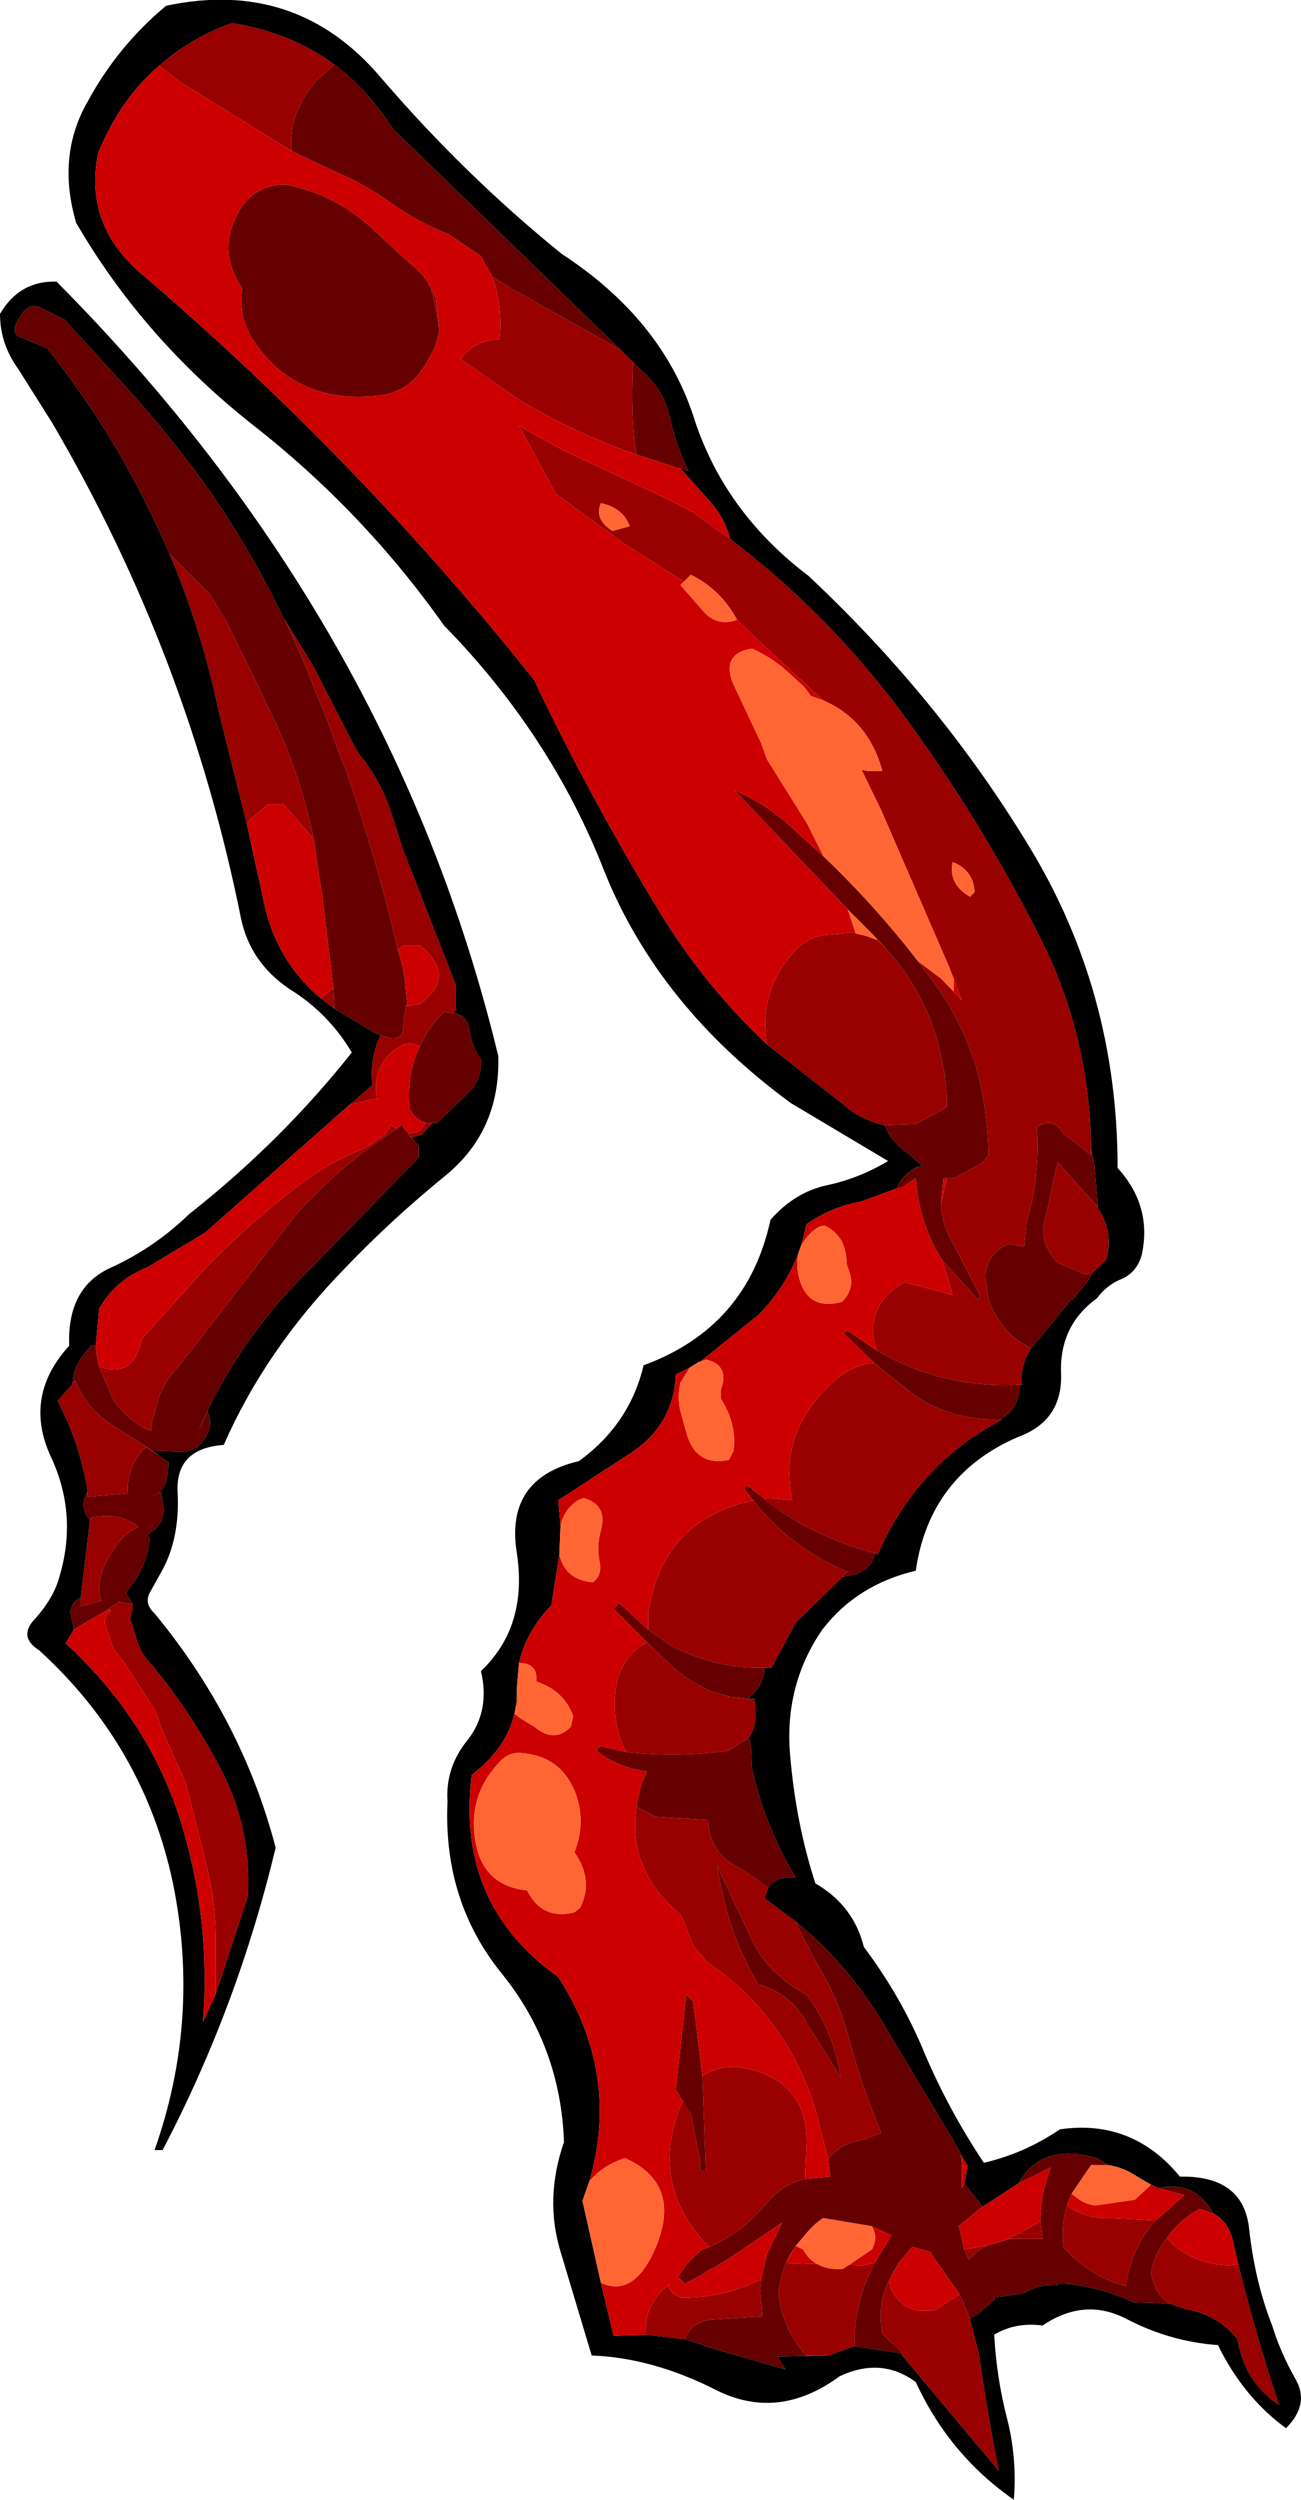 <?xml version="1.0" encoding="UTF-8" standalone="no"?>
<svg xmlns:xlink="http://www.w3.org/1999/xlink" height="108.3px" width="56.4px" xmlns="http://www.w3.org/2000/svg">
  <g transform="matrix(1.0, 0.0, 0.0, 1.0, 7.0, 4.65)">
    <path d="M7.5 -1.85 L6.7 -1.15 Q5.45 0.35 5.65 1.9 L0.8 -1.1 -0.1 -1.8 Q1.25 -3.0 3.05 -3.65 5.6 -3.25 7.5 -1.85 M14.35 7.35 L15.25 7.9 19.9 10.5 20.45 11.05 Q20.35 12.75 20.5 14.45 L20.6 15.05 Q18.0 14.15 15.55 12.7 L12.95 10.9 13.4 10.45 Q14.0 10.05 14.65 10.05 14.8 8.8 14.4 7.5 L14.35 7.35 M5.35 22.2 L6.6 24.25 8.4 27.75 8.55 28.0 Q9.55 29.2 10.0 30.7 L10.2 31.3 10.45 32.1 12.75 38.0 12.75 38.05 12.75 39.1 12.7 39.25 12.25 39.2 Q11.55 39.85 11.2 40.7 L10.85 40.55 10.5 40.6 10.4 40.65 Q9.25 41.3 9.3 42.6 L9.35 43.0 9.15 42.95 8.85 43.05 8.2 43.2 7.6 43.7 9.15 42.35 Q9.0 41.25 9.5 40.2 L9.65 40.25 Q10.45 40.55 10.5 39.8 L10.5 39.7 10.55 39.25 10.6 38.95 11.2 38.85 Q12.85 37.65 11.2 36.3 L10.5 36.3 10.25 36.5 Q9.3 32.45 7.95 28.6 L7.7 28.0 7.2 26.6 6.2 24.1 6.1 23.85 6.0 23.65 5.35 22.2 M11.5 44.0 L11.75 44.0 11.3 44.5 10.85 44.65 10.75 44.55 10.7 44.45 10.75 44.45 11.2 44.35 11.45 44.0 11.5 44.0 M-0.4 58.2 L-0.05 58.45 -0.65 58.05 -0.8 58.15 Q-1.55 59.05 -1.45 60.05 L-3.2 60.2 -3.2 59.95 Q-3.55 57.85 -4.5 56.05 L-3.85 55.3 -3.75 55.15 Q-3.25 56.4 -2.05 57.15 L-0.4 58.2 M-1.25 64.85 L-1.25 65.05 -1.3 65.25 -1.35 65.5 -1.15 66.1 Q-1.0 66.9 -0.4 67.5 1.4 69.7 2.65 72.15 3.9 74.6 3.75 77.5 L2.35 81.75 2.35 79.9 Q2.4 78.1 2.0 76.35 L1.75 75.35 1.05 72.6 0.05 70.35 -0.3 69.4 -1.6 67.4 -2.1 66.75 -2.45 65.7 Q-2.5 65.35 -2.2 65.15 L-2.2 65.1 -2.35 65.1 -1.85 64.75 -1.25 64.85 M-3.5 64.55 L-3.1 61.2 -3.05 61.1 Q-1.8 60.85 -1.0 61.5 -1.55 61.75 -1.95 62.3 L-2.25 62.75 Q-2.75 63.55 -2.7 64.4 L-2.6 64.7 -3.5 64.95 -3.5 64.65 -3.5 64.55 M7.5 39.05 L6.9 38.6 7.45 38.15 7.5 39.05 M3.7 31.05 L2.5 26.25 Q1.75 22.65 0.35 19.35 L0.4 19.4 0.6 19.6 2.1 21.1 2.75 22.15 4.1 24.9 4.65 26.05 Q6.0 28.75 6.6 31.7 L5.3 30.2 4.6 30.2 3.8 30.9 3.7 31.05 M26.25 40.6 Q25.85 38.2 27.55 36.45 28.1 35.9 28.9 35.85 L29.95 35.75 30.55 35.9 31.1 36.1 31.75 36.85 Q33.1 38.5 33.65 40.5 L33.95 41.85 33.95 41.95 34.05 42.85 34.05 43.0 34.05 43.3 33.9 43.4 32.7 44.05 31.35 44.1 Q30.6 43.95 29.85 43.45 L29.75 43.35 26.25 40.6 M28.7 25.7 L27.4 24.5 25.45 22.7 24.95 22.2 Q24.25 20.9 22.95 20.25 L22.65 20.55 20.05 18.9 17.1 16.75 15.5 13.8 17.4 14.85 18.05 15.15 22.1 17.05 23.05 17.55 24.65 18.7 Q28.8 21.85 32.0 26.1 35.7 31.1 38.35 36.5 40.25 40.55 40.3 45.1 L40.3 45.4 39.1 44.45 Q38.6 43.7 37.95 44.2 38.05 45.7 37.75 47.35 L37.5 48.35 37.4 49.35 36.7 49.25 Q35.8 49.65 35.7 50.65 L35.85 51.65 Q36.4 53.15 37.7 53.75 L37.6 53.95 Q37.4 54.25 37.35 54.6 37.25 54.95 37.3 55.35 L37.2 55.35 Q33.8 55.5 31.0 53.85 30.4 51.95 32.2 50.9 L34.3 51.45 33.85 49.95 35.3 51.55 35.4 51.65 35.5 51.5 34.2 49.0 Q33.8 48.25 33.8 47.45 L34.05 46.4 34.25 46.4 34.45 46.35 35.55 45.75 35.6 45.7 35.85 45.4 35.85 45.25 Q35.8 43.2 35.25 41.35 L35.05 40.8 Q34.45 39.2 33.4 37.8 L32.8 37.0 33.8 37.75 34.75 38.75 34.7 38.7 34.15 37.25 31.2 30.45 30.35 28.7 30.6 28.75 31.2 28.75 31.25 28.75 Q30.65 26.55 28.7 25.7 M11.7 7.9 L11.8 8.0 11.85 8.1 11.85 8.15 11.9 8.25 12.05 9.65 11.95 9.0 11.7 7.9 M19.05 17.15 Q18.75 17.85 19.55 18.35 L20.3 18.15 Q20.0 17.35 19.05 17.15 M35.05 34.2 L35.25 34.0 Q35.2 33.05 34.3 32.7 34.1 33.65 35.05 34.2 M40.6 47.7 Q41.3 48.75 40.95 49.95 L40.3 50.55 40.0 50.55 38.85 50.05 Q37.95 49.1 38.35 48.0 L38.85 45.7 40.6 47.65 40.6 47.7 M36.35 56.85 L36.45 56.85 Q35.6 57.3 34.85 57.85 32.35 59.7 31.05 62.7 L30.95 62.65 Q29.25 62.2 27.7 61.35 L27.45 61.2 26.8 60.8 26.1 60.3 26.35 60.25 27.35 60.35 Q26.7 57.35 29.2 55.15 30.0 54.45 30.9 54.4 L31.45 54.85 32.65 55.8 Q34.25 56.9 36.35 56.85 M29.55 63.65 L27.5 65.65 26.45 67.6 25.7 67.6 Q24.1 67.55 22.75 66.95 L22.6 66.9 22.1 66.65 21.1 65.95 21.1 65.25 Q21.7 61.2 25.65 60.35 27.3 62.45 29.75 63.45 L29.7 63.5 29.5 63.65 29.55 63.65 M25.4 68.95 L25.7 68.95 Q25.9 70.05 25.45 70.65 L24.55 71.2 Q22.3 71.5 20.15 71.25 19.7 70.45 19.65 69.35 19.6 67.25 21.05 66.5 L21.4 66.85 22.3 67.7 22.45 67.8 22.75 68.05 22.85 68.1 22.9 68.15 23.0 68.2 23.75 68.6 24.6 68.85 24.5 68.85 25.4 68.95 M26.3 77.15 L26.15 77.6 27.5 78.6 27.7 79.05 28.4 80.4 Q29.35 81.95 29.8 83.65 30.35 85.75 31.2 87.75 L30.45 88.05 Q29.4 88.2 28.9 88.9 L28.35 86.75 Q27.1 82.7 23.65 80.35 L23.05 79.65 22.55 78.35 Q20.15 76.35 20.6 73.55 L20.65 73.65 21.4 74.05 23.7 74.2 Q23.75 75.65 25.0 76.25 L25.7 76.7 26.3 77.15 M46.55 92.9 Q47.35 96.25 48.45 99.55 46.95 98.55 46.65 96.7 45.75 95.6 44.4 95.4 L43.7 95.15 Q43.0 94.7 42.9 93.75 43.1 92.9 43.6 92.3 L43.85 92.6 Q44.9 93.45 46.25 93.5 L46.7 93.45 46.55 92.9 M35.05 95.8 L35.45 97.4 Q35.8 99.9 36.3 102.4 L31.65 96.85 31.25 96.45 Q31.0 95.15 31.6 94.05 31.5 94.35 31.7 94.65 32.3 95.7 33.6 95.4 L34.6 94.75 35.05 95.8 M30.05 97.0 L28.9 97.4 27.95 97.4 Q26.95 96.3 26.75 94.75 26.85 93.6 27.4 92.8 L27.1 93.35 27.2 93.4 30.4 93.5 30.8 93.4 30.9 93.4 31.15 93.0 Q30.0 94.85 30.05 97.0 M22.7 96.7 L21.0 96.5 Q20.9 95.15 22.05 94.3 L21.95 94.4 22.2 94.75 22.55 94.9 Q24.4 94.9 26.0 94.1 L25.95 94.6 26.05 95.7 23.8 95.85 Q22.95 95.95 22.7 96.7 M25.55 79.3 L24.1 76.2 Q24.5 79.0 25.85 81.3 27.35 81.75 28.0 83.05 L29.45 85.35 Q29.15 83.35 27.95 81.75 26.25 80.85 25.55 79.3 M23.45 85.3 Q24.05 84.85 25.0 84.9 28.2 85.4 27.95 88.55 L27.9 89.75 Q26.85 90.0 26.15 90.9 25.15 92.1 23.75 92.7 L23.5 92.45 Q21.15 89.8 22.55 86.5 L22.6 86.35 22.95 86.95 23.35 88.95 23.35 89.05 23.35 89.15 23.35 89.35 23.35 89.4 23.6 89.4 23.45 85.3 M39.25 90.9 Q40.1 91.5 41.15 91.45 L43.1 91.55 Q42.05 92.7 41.8 94.4 40.2 93.95 39.1 92.7 39.0 91.75 39.25 90.9 M38.1 91.6 L38.2 92.35 36.75 92.35 36.6 92.4 38.1 91.6 M35.75 92.65 L35.35 92.9 35.0 93.25 34.8 92.8 35.75 92.65 M-2.7 54.55 Q-1.2 55.1 -0.85 53.35 L1.95 50.25 Q4.0 48.15 6.3 46.45 7.5 45.6 8.8 45.1 L9.7 44.5 9.95 44.1 10.2 44.25 9.55 44.7 Q7.5 46.1 5.85 47.95 L1.6 53.45 0.65 54.65 Q0.1 55.25 -0.15 56.0 L-0.45 57.1 -0.45 57.35 Q-1.3 57.0 -1.95 56.2 L-2.05 56.05 -2.2 55.75 -2.7 54.55" fill="#990000" fill-rule="evenodd" stroke="none"/>
    <path d="M5.65 1.9 Q5.45 0.35 6.7 -1.15 L7.5 -1.85 Q8.95 -0.75 10.05 0.95 L19.9 10.5 15.25 7.9 14.35 7.35 13.85 6.45 12.45 5.5 Q11.15 5.0 9.95 4.15 8.85 3.35 7.55 2.8 L5.65 1.9 M0.35 19.35 Q-0.55 17.3 -1.6 15.4 -3.05 12.85 -4.95 10.45 L-6.0 10.0 Q-6.65 9.85 -6.15 9.1 -5.75 8.4 -5.2 8.7 L-4.2 9.2 -2.15 11.45 Q0.05 13.8 1.9 16.35 3.85 19.1 5.3 22.15 L5.35 22.2 6.0 23.65 6.1 23.85 6.2 24.1 7.2 26.6 7.7 28.0 7.95 28.6 Q9.3 32.45 10.25 36.5 L10.45 37.2 10.55 37.8 10.65 38.8 10.65 38.85 10.6 38.95 10.55 39.25 10.5 39.7 10.5 39.8 Q10.45 40.55 9.65 40.25 L9.5 40.2 9.25 40.1 9.0 39.95 7.5 39.05 7.45 38.15 6.95 34.0 6.8 33.1 6.6 31.7 Q6.0 28.75 4.65 26.05 L4.1 24.9 2.75 22.15 2.1 21.1 0.6 19.6 0.4 19.4 0.35 19.35 M12.7 39.25 Q13.25 39.35 13.35 39.95 13.45 40.7 13.85 41.25 13.9 42.15 13.25 42.75 L11.95 44.0 11.5 44.0 11.45 44.0 11.4 43.95 11.35 43.95 11.3 43.95 10.95 43.7 10.75 43.35 10.75 43.3 Q10.65 41.95 11.1 40.9 L11.2 40.7 Q11.55 39.85 12.25 39.2 L12.7 39.25 M10.85 44.65 L11.15 45.0 11.15 45.5 5.55 51.25 Q3.0 54.05 1.6 57.35 L2.0 56.5 Q2.35 57.3 1.55 58.05 L1.05 58.25 -0.4 58.2 -2.05 57.15 Q-3.25 56.4 -3.75 55.15 L-3.85 55.3 Q-3.85 54.65 -3.35 54.0 L-3.05 53.65 -2.85 53.65 -2.8 54.1 -2.7 54.55 -2.2 55.75 -2.05 56.05 -1.95 56.2 Q-1.3 57.0 -0.45 57.35 L-0.45 57.1 -0.15 56.0 Q0.1 55.25 0.65 54.65 L1.6 53.45 5.85 47.95 Q7.5 46.1 9.55 44.7 L10.2 44.25 10.4 44.1 10.45 44.1 10.5 44.2 10.65 44.4 10.7 44.45 10.75 44.55 10.85 44.65 M-0.05 58.45 L0.15 58.6 0.3 58.7 Q0.3 60.0 -0.4 60.15 L0.0 60.0 0.1 60.8 Q0.05 61.35 -0.35 61.65 L-0.6 61.85 -0.5 62.0 Q-0.65 63.35 -1.55 64.35 L-1.25 64.85 -1.85 64.75 -2.35 65.1 -3.8 65.95 -3.95 65.2 Q-3.9 64.75 -3.5 64.55 L-3.5 64.65 -3.5 64.95 -2.6 64.7 -2.7 64.4 Q-2.75 63.55 -2.25 62.75 L-1.95 62.3 Q-1.55 61.75 -1.0 61.5 -1.8 60.85 -3.05 61.1 L-3.1 61.2 Q-3.6 60.65 -3.2 59.95 L-3.2 60.2 -1.45 60.05 Q-1.55 59.05 -0.8 58.15 L-0.65 58.05 -0.05 58.45 M29.75 34.75 L24.85 29.6 Q26.25 30.15 27.65 31.5 L28.7 32.45 Q30.95 34.6 32.8 37.0 L33.4 37.8 Q34.45 39.2 35.05 40.8 L35.25 41.35 Q35.8 43.2 35.85 45.25 L35.85 45.4 35.6 45.7 35.55 45.75 34.45 46.35 34.25 46.4 33.9 46.4 33.8 47.45 Q33.8 48.25 34.2 49.0 L35.5 51.5 35.4 51.65 35.3 51.55 33.85 49.95 Q32.85 48.4 32.7 46.4 L32.25 46.7 31.85 46.9 Q32.05 46.3 32.75 45.9 L33.0 45.9 32.8 45.7 32.4 45.35 Q31.6 44.8 31.35 44.1 L32.7 44.05 33.9 43.4 34.05 43.3 34.05 43.0 34.05 42.85 33.95 41.95 34.0 41.95 33.95 41.85 33.65 40.5 Q33.1 38.5 31.75 36.85 L30.85 35.85 29.75 34.75 M22.5 15.65 L22.25 15.6 22.0 15.5 20.6 15.05 20.5 14.45 Q20.35 12.75 20.45 11.05 L20.8 11.4 Q21.75 12.2 22.05 13.45 22.3 14.65 22.85 15.75 L22.5 15.65 M12.05 9.65 L12.05 9.7 11.95 10.05 11.85 10.4 11.45 11.15 11.3 11.35 Q10.6 12.4 9.3 12.5 5.9 12.85 4.05 10.2 3.3 9.15 3.5 7.85 2.45 6.3 3.25 4.7 3.95 3.3 5.45 3.35 L5.85 3.45 Q7.8 3.95 9.3 5.4 L10.65 6.65 10.8 6.8 10.9 6.85 10.95 6.9 11.05 7.0 11.15 7.1 11.25 7.2 11.3 7.25 11.45 7.45 11.6 7.65 11.6 7.7 11.7 7.85 11.7 7.9 11.95 9.0 12.05 9.65 M31.0 53.85 Q33.8 55.5 37.2 55.35 L37.2 55.5 Q37.15 56.4 36.35 56.85 34.25 56.9 32.65 55.8 L31.45 54.85 30.9 54.4 29.55 53.1 29.75 53.0 31.0 53.85 M37.7 53.75 Q36.4 53.15 35.85 51.65 L35.7 50.65 Q35.8 49.65 36.7 49.25 L37.4 49.35 37.5 48.35 37.75 47.35 Q38.05 45.7 37.95 44.2 38.6 43.7 39.1 44.45 L40.3 45.4 40.3 45.1 40.45 45.85 40.6 47.7 40.6 47.65 38.85 45.7 38.35 48.0 Q37.95 49.1 38.85 50.05 L40.0 50.55 40.3 50.55 40.2 50.8 39.55 51.6 39.4 51.7 38.05 53.35 37.9 53.5 37.85 53.6 37.8 53.65 37.7 53.75 M30.95 62.65 Q30.7 63.55 29.6 63.65 L29.55 63.65 29.5 63.65 29.7 63.5 29.75 63.45 Q27.3 62.45 25.65 60.35 L25.25 59.85 25.4 59.7 26.8 60.8 27.45 61.2 27.7 61.35 Q29.25 62.2 30.95 62.65 M25.7 67.6 L26.15 67.6 Q26.1 68.45 25.4 68.95 L24.5 68.85 24.6 68.85 23.75 68.6 23.0 68.2 22.9 68.15 22.85 68.1 22.75 68.05 22.45 67.8 22.3 67.7 21.4 66.85 21.05 66.5 19.6 65.05 19.85 64.8 21.1 65.95 22.1 66.65 22.6 66.9 22.75 66.95 Q24.1 67.55 25.7 67.6 M25.45 70.65 L25.55 70.9 25.6 72.0 25.6 71.95 Q26.15 74.45 27.5 76.7 26.65 76.6 26.3 77.15 L25.7 76.7 25.0 76.25 Q23.75 75.65 23.7 74.2 L21.4 74.05 20.65 73.65 20.6 73.55 20.8 72.65 21.05 72.1 Q19.8 71.95 18.85 71.2 L19.0 71.0 20.15 71.25 Q22.3 71.5 24.55 71.2 L25.45 70.65 M27.5 78.6 Q29.75 80.45 31.25 82.95 L34.25 87.95 34.65 88.65 34.65 88.7 34.7 89.15 34.7 90.15 34.8 89.95 35.6 90.95 34.55 91.8 34.6 91.9 34.8 92.8 35.0 93.25 35.35 92.9 35.75 92.65 36.6 92.4 36.75 92.35 38.2 92.35 38.1 91.6 Q38.1 90.5 38.5 89.4 L38.55 89.25 38.35 89.35 37.15 89.95 Q38.15 88.15 40.55 88.85 L41.05 89.15 40.85 89.15 40.35 89.15 40.3 89.15 39.45 90.4 39.25 90.9 Q39.0 91.75 39.1 92.7 40.2 93.95 41.8 94.4 42.05 92.7 43.1 91.55 L44.35 90.45 43.2 90.15 Q44.8 89.8 45.6 91.25 L45.0 91.05 Q44.1 91.55 43.6 92.3 43.1 92.9 42.9 93.75 43.0 94.7 43.7 95.15 L42.15 95.1 Q40.75 94.45 39.25 94.3 L38.8 94.3 38.85 94.35 Q38.0 94.3 37.4 94.7 L36.05 94.9 36.15 94.95 35.4 95.6 35.05 95.8 34.6 94.75 33.3 92.9 32.55 92.7 32.5 92.75 32.45 92.8 31.95 93.4 31.6 94.0 31.6 94.05 Q31.0 95.15 31.25 96.45 L31.65 96.85 32.05 97.3 30.05 97.0 Q30.0 94.85 31.15 93.0 L31.65 92.2 30.8 91.8 28.7 91.45 28.6 91.5 28.35 91.7 28.3 91.75 28.25 91.8 28.2 91.85 28.15 91.9 28.1 91.95 28.05 92.0 27.5 92.65 27.4 92.8 Q26.85 93.6 26.75 94.75 26.95 96.3 27.95 97.4 L28.9 97.4 26.7 97.45 27.05 98.0 23.55 97.0 23.5 96.95 22.7 96.7 Q22.95 95.95 23.8 95.85 L26.05 95.7 25.95 94.6 26.0 94.1 26.25 93.0 26.9 91.65 24.6 93.2 23.95 93.6 23.8 93.65 23.35 93.95 22.85 94.2 22.7 94.3 22.4 94.0 Q22.75 93.35 23.45 92.8 L23.75 92.7 Q25.15 92.1 26.15 90.9 26.85 90.0 27.9 89.75 L29.0 89.65 28.9 88.9 Q29.4 88.2 30.45 88.05 L31.2 87.75 Q30.35 85.75 29.8 83.65 29.35 81.95 28.4 80.4 L27.7 79.05 27.5 78.6 M25.55 79.3 Q26.25 80.85 27.95 81.75 29.15 83.35 29.45 85.35 L28.0 83.05 Q27.35 81.75 25.85 81.3 24.5 79.0 24.1 76.2 L25.55 79.3 M23.45 85.3 L23.6 89.4 23.35 89.4 23.35 89.35 23.35 89.15 23.35 89.05 23.35 88.95 22.95 86.95 22.3 85.9 22.75 81.75 23.05 82.05 23.45 85.3" fill="#660000" fill-rule="evenodd" stroke="none"/>
    <path d="M7.5 -1.85 Q5.6 -3.25 3.05 -3.65 1.25 -3.0 -0.1 -1.8 -1.8 -0.35 -2.75 2.0 -3.35 5.0 -1.0 7.1 8.45 15.15 16.15 24.8 18.6 29.95 21.65 34.95 23.55 38.05 26.25 40.6 L29.75 43.35 29.85 43.45 Q30.6 43.95 31.35 44.1 31.6 44.8 32.4 45.35 L32.8 45.7 33.0 45.9 32.75 45.9 Q32.05 46.3 31.85 46.9 L32.25 46.7 30.35 47.4 Q29.0 47.65 27.95 48.4 27.55 50.6 25.9 52.3 L23.35 54.35 23.3 54.35 22.9 54.6 22.3 54.9 Q22.2 57.0 20.5 58.2 L17.2 60.35 17.3 61.45 17.25 62.65 17.25 62.7 16.9 64.9 Q15.8 66.05 15.5 67.4 L15.4 68.55 15.4 68.65 15.4 69.1 15.3 69.6 Q14.95 71.1 13.45 72.25 12.75 77.85 17.2 81.0 19.9 85.2 18.55 89.85 L18.25 90.7 19.05 94.25 19.6 96.55 21.0 96.5 22.7 96.7 23.5 96.95 23.55 97.0 27.05 98.0 26.7 97.45 28.9 97.4 30.05 97.0 32.05 97.3 31.65 96.85 36.3 102.4 Q35.8 99.9 35.45 97.4 L35.05 95.8 35.4 95.6 36.15 94.95 36.05 94.9 37.4 94.7 Q38.0 94.3 38.85 94.35 L38.8 94.3 39.25 94.3 Q40.75 94.45 42.15 95.1 L43.7 95.15 44.4 95.4 Q45.75 95.6 46.65 96.7 46.95 98.55 48.45 99.55 47.35 96.25 46.55 92.9 L46.5 92.7 Q46.35 91.65 45.6 91.25 44.8 89.8 43.2 90.15 L42.9 90.0 42.3 89.65 Q41.7 89.25 41.05 89.15 L40.55 88.85 Q38.15 88.15 37.15 89.95 L35.6 90.95 34.8 89.95 34.95 89.2 34.65 88.7 34.65 88.65 34.25 87.95 31.25 82.95 Q29.75 80.45 27.5 78.6 L26.15 77.6 26.3 77.15 Q26.65 76.6 27.5 76.7 26.15 74.45 25.6 71.95 L25.6 72.0 25.55 70.9 25.45 70.65 Q25.9 70.05 25.7 68.95 L25.4 68.95 Q26.1 68.45 26.15 67.6 L25.7 67.6 26.45 67.6 27.5 65.65 29.55 63.65 29.6 63.65 Q30.7 63.55 30.95 62.65 L31.05 62.7 Q32.35 59.7 34.85 57.85 35.6 57.3 36.45 56.85 L36.35 56.85 Q37.15 56.4 37.2 55.5 L37.2 55.35 37.3 55.35 Q37.25 54.95 37.35 54.6 37.4 54.25 37.6 53.95 L37.7 53.75 37.8 53.65 37.85 53.6 37.9 53.5 38.05 53.35 39.4 51.7 39.55 51.6 40.2 50.8 40.3 50.55 40.95 49.95 Q41.3 48.75 40.6 47.7 L40.45 45.85 40.3 45.1 Q40.25 40.55 38.35 36.5 35.7 31.1 32.0 26.1 28.8 21.85 24.65 18.7 24.45 17.85 23.8 17.1 L22.5 15.65 22.85 15.75 Q22.3 14.65 22.05 13.45 21.75 12.2 20.8 11.4 L20.45 11.05 19.9 10.5 10.05 0.95 Q8.95 -0.75 7.5 -1.85 M0.2 -4.4 Q5.85 -5.6 9.5 -1.3 13.15 2.95 17.35 6.35 21.65 9.15 23.05 13.35 24.35 17.5 28.05 20.3 33.75 25.65 37.6 32.0 41.45 38.3 41.45 45.95 42.95 47.6 42.5 49.7 42.3 50.45 41.65 50.75 41.0 51.0 40.55 51.6 38.9 52.8 39.0 54.9 39.05 56.9 37.15 57.6 33.3 59.25 32.7 63.4 30.15 64.0 28.65 65.95 27.0 68.35 27.25 71.35 27.5 74.35 28.35 76.95 30.0 77.9 30.45 79.7 32.1 81.9 33.1 84.35 34.15 86.8 35.65 89.05 37.4 88.65 38.95 87.6 42.1 87.15 44.15 89.65 46.9 89.6 47.15 91.9 47.4 94.2 48.15 96.1 48.5 97.25 49.15 98.4 49.8 99.5 48.75 100.55 46.9 99.2 45.8 96.95 43.75 96.8 41.9 95.85 40.05 94.85 38.2 96.1 37.0 95.95 36.1 96.5 36.2 98.35 36.65 100.1 37.1 101.85 36.95 103.65 34.15 101.7 32.7 98.55 31.2 97.45 29.4 98.3 26.75 100.25 24.05 98.9 21.3 97.5 18.65 97.4 L17.3 92.9 Q16.6 90.6 17.45 88.15 17.3 84.0 14.75 80.85 12.2 77.7 12.4 73.4 12.3 71.9 13.3 70.7 14.25 69.45 13.85 67.75 15.9 65.8 15.4 62.6 14.9 59.4 18.1 58.65 20.3 57.05 20.9 54.5 25.4 52.85 26.4 48.2 27.45 47.0 28.85 46.7 30.25 46.4 31.5 45.65 L27.3 43.15 Q21.55 38.95 19.2 33.1 16.9 27.2 12.25 22.45 8.75 17.5 3.95 13.75 -0.8 10.0 -3.7 5.0 -4.55 2.1 -3.2 -0.25 -1.9 -2.65 0.2 -4.4 M-4.55 7.55 Q10.05 22.25 14.6 41.1 14.7 44.3 12.35 46.25 9.95 48.2 7.9 50.35 4.5 53.85 2.7 57.95 0.6 58.1 0.7 60.0 0.8 61.95 0.05 63.35 L-0.45 64.25 Q-0.8 64.8 -0.3 65.25 3.5 69.85 4.95 75.4 3.3 82.3 0.05 88.5 L-0.3 88.5 Q1.7 82.85 0.5 76.95 -0.75 71.0 -5.3 66.85 -6.25 66.25 -5.45 65.45 -4.7 64.6 -4.45 63.75 -3.6 61.0 -4.8 58.45 -6.0 55.85 -4.0 53.65 -4.1 51.1 -2.15 50.25 -0.3 49.4 1.2 47.95 5.2 44.8 8.25 40.95 7.25 39.25 5.55 38.2 3.85 37.05 3.45 35.15 1.15 23.7 -4.75 13.65 L-6.2 11.35 Q-7.0 10.25 -7.0 8.95 -6.15 7.5 -4.55 7.55 M5.35 22.2 L5.3 22.15 Q3.85 19.1 1.9 16.35 0.05 13.8 -2.15 11.45 L-4.2 9.2 -5.2 8.7 Q-5.75 8.4 -6.15 9.1 -6.65 9.85 -6.0 10.0 L-4.95 10.45 Q-3.05 12.85 -1.6 15.4 -0.55 17.3 0.35 19.35 1.75 22.65 2.5 26.25 L3.7 31.05 4.4 34.25 Q4.9 36.9 6.9 38.6 L7.5 39.05 9.0 39.95 9.25 40.1 9.5 40.2 Q9.0 41.25 9.15 42.35 L7.6 43.7 1.9 48.75 -0.6 50.25 Q-2.0 50.8 -2.7 52.05 L-2.85 53.65 -3.05 53.65 -3.35 54.0 Q-3.85 54.65 -3.85 55.3 L-4.5 56.05 Q-3.55 57.85 -3.2 59.95 -3.6 60.65 -3.1 61.2 L-3.5 64.55 Q-3.9 64.75 -3.95 65.2 L-3.8 65.95 -4.15 66.55 Q-0.6 69.8 0.8 74.15 2.15 78.45 1.8 82.95 L2.35 81.75 3.75 77.5 Q3.9 74.6 2.65 72.15 1.4 69.7 -0.4 67.5 -1.0 66.9 -1.15 66.1 L-1.35 65.5 -1.3 65.25 -1.25 65.05 -1.25 64.85 -1.55 64.35 Q-0.65 63.35 -0.5 62.0 L-0.6 61.85 -0.35 61.65 Q0.05 61.35 0.1 60.8 L0.0 60.0 -0.4 60.15 Q0.3 60.0 0.3 58.7 L0.15 58.6 -0.05 58.45 -0.4 58.2 1.05 58.25 1.55 58.05 Q2.35 57.3 2.0 56.5 L1.6 57.35 Q3.0 54.05 5.55 51.25 L11.15 45.5 11.15 45.0 10.85 44.65 11.3 44.5 11.75 44.0 11.5 44.0 11.95 44.0 13.25 42.75 Q13.9 42.15 13.85 41.25 13.45 40.7 13.35 39.95 13.25 39.35 12.7 39.25 L12.75 39.1 12.75 38.05 12.75 38.0 10.45 32.1 10.2 31.3 10.0 30.7 Q9.55 29.2 8.55 28.0 L8.4 27.75 6.6 24.25 5.35 22.2 M31.25 28.75 L31.2 28.75 31.25 28.75 M33.95 41.85 L34.0 41.95 33.95 41.95 33.95 41.85" fill="#000000" fill-rule="evenodd" stroke="none"/>
    <path d="M-0.1 -1.8 L0.8 -1.1 5.65 1.9 7.55 2.8 Q8.85 3.35 9.95 4.15 11.15 5.0 12.45 5.5 L13.85 6.45 14.35 7.35 14.4 7.5 Q14.8 8.8 14.65 10.05 14.0 10.05 13.4 10.45 L12.95 10.9 15.55 12.7 Q18.0 14.15 20.6 15.05 L22.0 15.5 22.25 15.6 22.5 15.65 23.8 17.1 Q24.45 17.85 24.65 18.7 L23.05 17.55 22.1 17.05 18.05 15.15 17.4 14.85 15.5 13.8 17.1 16.75 20.05 18.9 22.65 20.55 22.5 20.7 23.55 21.9 Q24.15 22.5 24.95 22.2 L25.45 22.7 27.4 24.5 28.7 25.7 28.15 25.5 27.85 25.1 27.25 24.55 Q26.5 23.85 25.6 23.45 24.3 23.65 24.75 24.9 L26.0 27.55 26.25 28.25 28.0 31.05 28.7 32.45 27.65 31.5 Q26.25 30.15 24.85 29.6 L29.75 34.75 30.1 35.8 30.55 35.9 29.95 35.75 28.9 35.85 Q28.1 35.9 27.55 36.45 25.85 38.2 26.25 40.6 23.55 38.05 21.65 34.95 18.6 29.95 16.15 24.8 8.45 15.15 -1.0 7.1 -3.35 5.0 -2.75 2.0 -1.8 -0.35 -0.1 -1.8 M2.35 81.75 L1.8 82.95 Q2.15 78.45 0.8 74.15 -0.6 69.8 -4.15 66.55 L-3.8 65.95 -2.35 65.1 -2.2 65.1 -2.2 65.15 Q-2.5 65.35 -2.45 65.7 L-2.1 66.75 -1.6 67.4 -0.3 69.4 0.05 70.35 1.05 72.6 1.75 75.35 2.0 76.35 Q2.4 78.1 2.35 79.9 L2.35 81.75 M-2.85 53.65 L-2.7 52.05 Q-2.0 50.8 -0.6 50.25 L1.9 48.75 7.6 43.7 8.2 43.2 8.85 43.05 9.15 42.95 9.35 43.0 9.3 42.6 Q9.25 41.3 10.4 40.65 L10.5 40.6 10.85 40.55 11.2 40.7 11.1 40.9 Q10.65 41.95 10.75 43.3 L10.75 43.35 10.95 43.7 11.3 43.95 11.35 43.95 11.4 43.95 11.45 44.0 11.2 44.35 10.75 44.45 10.7 44.45 10.65 44.4 10.5 44.2 10.45 44.1 10.4 44.1 10.2 44.25 9.95 44.1 9.7 44.5 8.8 45.1 Q7.5 45.6 6.3 46.45 4.0 48.15 1.95 50.25 L-0.85 53.35 Q-1.2 55.1 -2.7 54.55 L-2.8 54.1 -2.85 53.65 M6.9 38.6 Q4.9 36.9 4.4 34.25 L3.7 31.05 3.8 30.9 4.6 30.2 5.3 30.2 6.6 31.7 6.8 33.1 6.95 34.0 7.45 38.15 6.9 38.6 M11.7 7.9 L11.7 7.85 11.6 7.7 11.6 7.65 11.45 7.45 11.3 7.25 11.25 7.2 11.15 7.1 11.05 7.0 10.95 6.9 10.9 6.85 10.8 6.8 10.65 6.65 9.3 5.4 Q7.8 3.95 5.85 3.45 L5.45 3.35 Q3.95 3.3 3.25 4.7 2.45 6.3 3.5 7.85 3.3 9.15 4.05 10.2 5.9 12.85 9.3 12.5 10.6 12.4 11.3 11.35 L11.45 11.15 11.85 10.4 11.95 10.05 12.05 9.7 12.05 9.65 11.9 8.25 11.85 8.15 11.85 8.1 11.8 8.0 11.7 7.9 M10.25 36.5 L10.5 36.3 11.2 36.3 Q12.85 37.65 11.2 38.85 L10.6 38.95 10.65 38.85 10.65 38.8 10.55 37.8 10.45 37.2 10.25 36.5 M34.15 37.25 L34.7 38.7 34.75 38.75 33.8 37.75 34.35 38.3 34.35 37.75 34.15 37.25 M34.25 46.4 L34.05 46.4 33.8 47.45 33.9 46.4 34.25 46.4 M33.85 49.95 L34.3 51.45 32.2 50.9 Q30.4 51.95 31.0 53.85 L29.75 53.0 29.55 53.1 30.9 54.4 Q30.0 54.45 29.2 55.15 26.7 57.35 27.35 60.35 L26.35 60.25 26.1 60.3 26.8 60.8 25.4 59.7 25.25 59.85 25.65 60.35 Q21.7 61.2 21.1 65.25 L21.1 65.95 19.85 64.8 19.6 65.05 21.05 66.5 Q19.6 67.25 19.65 69.35 19.7 70.45 20.15 71.25 L19.0 71.0 18.85 71.2 Q19.8 71.95 21.05 72.1 L20.8 72.65 20.6 73.55 Q20.15 76.35 22.55 78.35 L23.05 79.65 23.65 80.35 Q27.1 82.7 28.35 86.75 L28.9 88.9 29.0 89.65 27.9 89.75 27.95 88.55 Q28.2 85.4 25.0 84.9 24.05 84.85 23.45 85.3 L23.05 82.05 22.75 81.75 22.3 85.9 22.95 86.95 22.6 86.35 22.55 86.5 Q21.15 89.8 23.5 92.45 L23.75 92.7 23.45 92.8 Q22.75 93.35 22.4 94.0 L22.7 94.3 22.85 94.2 23.35 93.95 23.8 93.65 23.95 93.6 24.6 93.2 26.9 91.65 26.25 93.0 26.0 94.1 Q24.4 94.9 22.55 94.9 L22.2 94.75 21.95 94.4 22.05 94.3 Q20.9 95.15 21.0 96.5 L19.6 96.55 19.05 94.25 Q20.35 94.85 21.25 93.1 22.75 90.05 20.1 88.85 19.15 89.15 18.55 89.85 19.9 85.2 17.2 81.0 12.75 77.85 13.45 72.25 14.95 71.1 15.3 69.6 L15.65 69.85 16.15 70.15 Q17.05 70.9 17.75 70.15 L17.85 69.7 Q17.45 68.6 16.25 68.2 L16.25 68.15 Q16.3 67.4 15.5 67.4 15.8 66.05 16.9 64.9 L17.25 62.7 Q17.5 63.8 18.7 63.9 19.1 63.6 19.0 63.05 18.85 62.35 19.05 61.65 19.35 60.55 18.3 60.25 L18.05 60.35 Q17.45 60.75 17.3 61.45 L17.2 60.35 20.5 58.2 Q22.2 57.0 22.3 54.9 L22.9 54.6 22.5 55.25 Q22.35 55.9 22.5 56.5 L22.75 57.4 Q23.15 58.9 24.6 58.6 L24.8 58.2 Q24.95 57.05 24.25 55.95 L24.25 55.55 Q24.65 54.5 23.6 54.25 L23.35 54.35 25.9 52.3 Q27.55 50.6 27.95 48.4 29.0 47.65 30.35 47.4 L32.25 46.7 32.7 46.4 Q32.85 48.4 33.85 49.95 M34.65 88.7 L34.95 89.2 34.8 89.95 34.7 90.15 34.7 89.15 34.65 88.7 M35.6 90.95 L37.15 89.95 38.35 89.35 38.55 89.25 38.5 89.4 Q38.1 90.5 38.1 91.6 L36.6 92.4 35.75 92.65 34.8 92.8 34.6 91.9 34.55 91.8 35.6 90.95 M42.9 90.0 L43.2 90.15 44.35 90.45 43.1 91.55 41.15 91.45 Q40.1 91.5 39.25 90.9 L39.45 90.4 39.6 90.5 Q40.0 90.85 40.5 90.9 L42.2 90.65 42.9 90.0 M45.6 91.25 Q46.35 91.65 46.5 92.7 L46.55 92.9 46.7 93.45 46.25 93.5 Q44.9 93.45 43.85 92.6 L43.6 92.3 Q44.1 91.55 45.0 91.05 L45.6 91.25 M29.7 50.1 Q29.7 48.9 28.75 48.45 28.55 48.45 28.35 48.6 27.3 49.4 27.65 50.75 28.05 52.15 29.5 51.75 30.1 51.15 29.8 50.4 L29.7 50.1 M15.6 71.3 Q15.0 71.25 14.6 71.75 13.3 73.15 13.6 75.05 13.9 77.05 15.85 77.25 16.5 78.55 17.9 78.2 L18.15 78.0 Q18.75 76.8 17.9 75.6 18.35 74.5 18.05 73.35 17.5 71.45 15.6 71.3 M31.6 94.05 L31.6 94.0 31.95 93.4 32.45 92.8 32.5 92.75 32.55 92.7 33.3 92.9 34.6 94.75 33.6 95.4 Q32.3 95.7 31.7 94.65 31.5 94.35 31.6 94.05 M30.8 91.8 L31.65 92.2 31.15 93.0 30.9 93.4 30.8 93.4 30.4 93.5 27.2 93.4 27.1 93.35 27.4 92.8 27.5 92.65 27.8 92.8 28.05 93.15 Q28.65 93.75 29.55 93.65 L29.7 93.55 30.8 92.8 Q31.05 92.35 30.85 91.9 L30.8 91.8" fill="#cc0000" fill-rule="evenodd" stroke="none"/>
    <path d="M30.55 35.9 L30.1 35.8 29.75 34.75 30.85 35.85 31.75 36.85 31.1 36.1 30.55 35.9 M28.7 32.45 L28.0 31.05 26.25 28.25 26.0 27.55 24.75 24.9 Q24.3 23.65 25.6 23.45 26.5 23.85 27.25 24.55 L27.85 25.1 28.15 25.5 28.7 25.7 Q30.65 26.55 31.25 28.75 L31.2 28.75 30.6 28.75 30.35 28.7 31.2 30.45 34.15 37.25 34.35 37.75 34.35 38.3 33.8 37.75 32.8 37.0 Q30.95 34.6 28.7 32.45 M24.95 22.2 Q24.15 22.5 23.55 21.9 L22.5 20.7 22.65 20.55 22.95 20.25 Q24.25 20.9 24.95 22.2 M14.4 7.5 L14.35 7.35 14.4 7.5 M19.05 17.15 Q20.0 17.35 20.3 18.15 L19.55 18.35 Q18.75 17.85 19.05 17.15 M35.05 34.2 Q34.1 33.65 34.3 32.7 35.2 33.05 35.25 34.0 L35.05 34.2 M41.05 89.15 Q41.7 89.25 42.3 89.65 L42.9 90.0 42.2 90.65 40.5 90.9 Q40.0 90.85 39.6 90.5 L39.45 90.4 40.3 89.15 40.35 89.15 40.85 89.15 41.05 89.15 M19.05 94.25 L18.25 90.7 18.55 89.85 Q19.15 89.15 20.1 88.85 22.75 90.05 21.25 93.1 20.35 94.85 19.05 94.25 M15.3 69.6 L15.4 69.1 15.4 68.65 15.4 68.55 15.5 67.4 Q16.3 67.4 16.25 68.15 L16.25 68.2 Q17.45 68.6 17.85 69.7 L17.75 70.15 Q17.05 70.9 16.15 70.15 L15.65 69.85 15.3 69.6 M17.25 62.7 L17.25 62.65 17.3 61.45 Q17.45 60.75 18.05 60.35 L18.3 60.25 Q19.35 60.55 19.05 61.65 18.85 62.35 19.0 63.05 19.1 63.6 18.7 63.9 17.5 63.8 17.25 62.7 M22.9 54.6 L23.3 54.35 23.35 54.35 23.6 54.25 Q24.65 54.5 24.25 55.55 L24.25 55.95 Q24.95 57.05 24.8 58.2 L24.6 58.6 Q23.15 58.9 22.75 57.4 L22.5 56.5 Q22.35 55.9 22.5 55.25 L22.9 54.6 M29.7 50.1 L29.8 50.4 Q30.1 51.15 29.5 51.75 28.05 52.15 27.65 50.75 27.3 49.4 28.35 48.6 28.55 48.45 28.75 48.45 29.7 48.9 29.7 50.1 M15.6 71.3 Q17.5 71.45 18.05 73.35 18.35 74.5 17.9 75.6 18.75 76.8 18.15 78.0 L17.9 78.2 Q16.5 78.55 15.85 77.25 13.9 77.05 13.6 75.05 13.3 73.15 14.6 71.75 15.0 71.25 15.6 71.3 M27.5 92.65 L28.05 92.0 28.1 91.95 28.15 91.9 28.2 91.85 28.25 91.8 28.3 91.75 28.35 91.7 28.6 91.5 28.7 91.45 30.8 91.8 30.85 91.9 Q31.05 92.35 30.8 92.8 L29.7 93.55 29.55 93.65 Q28.65 93.75 28.05 93.15 L27.8 92.8 27.5 92.65" fill="#ff6633" fill-rule="evenodd" stroke="none"/>
  </g>
</svg>
